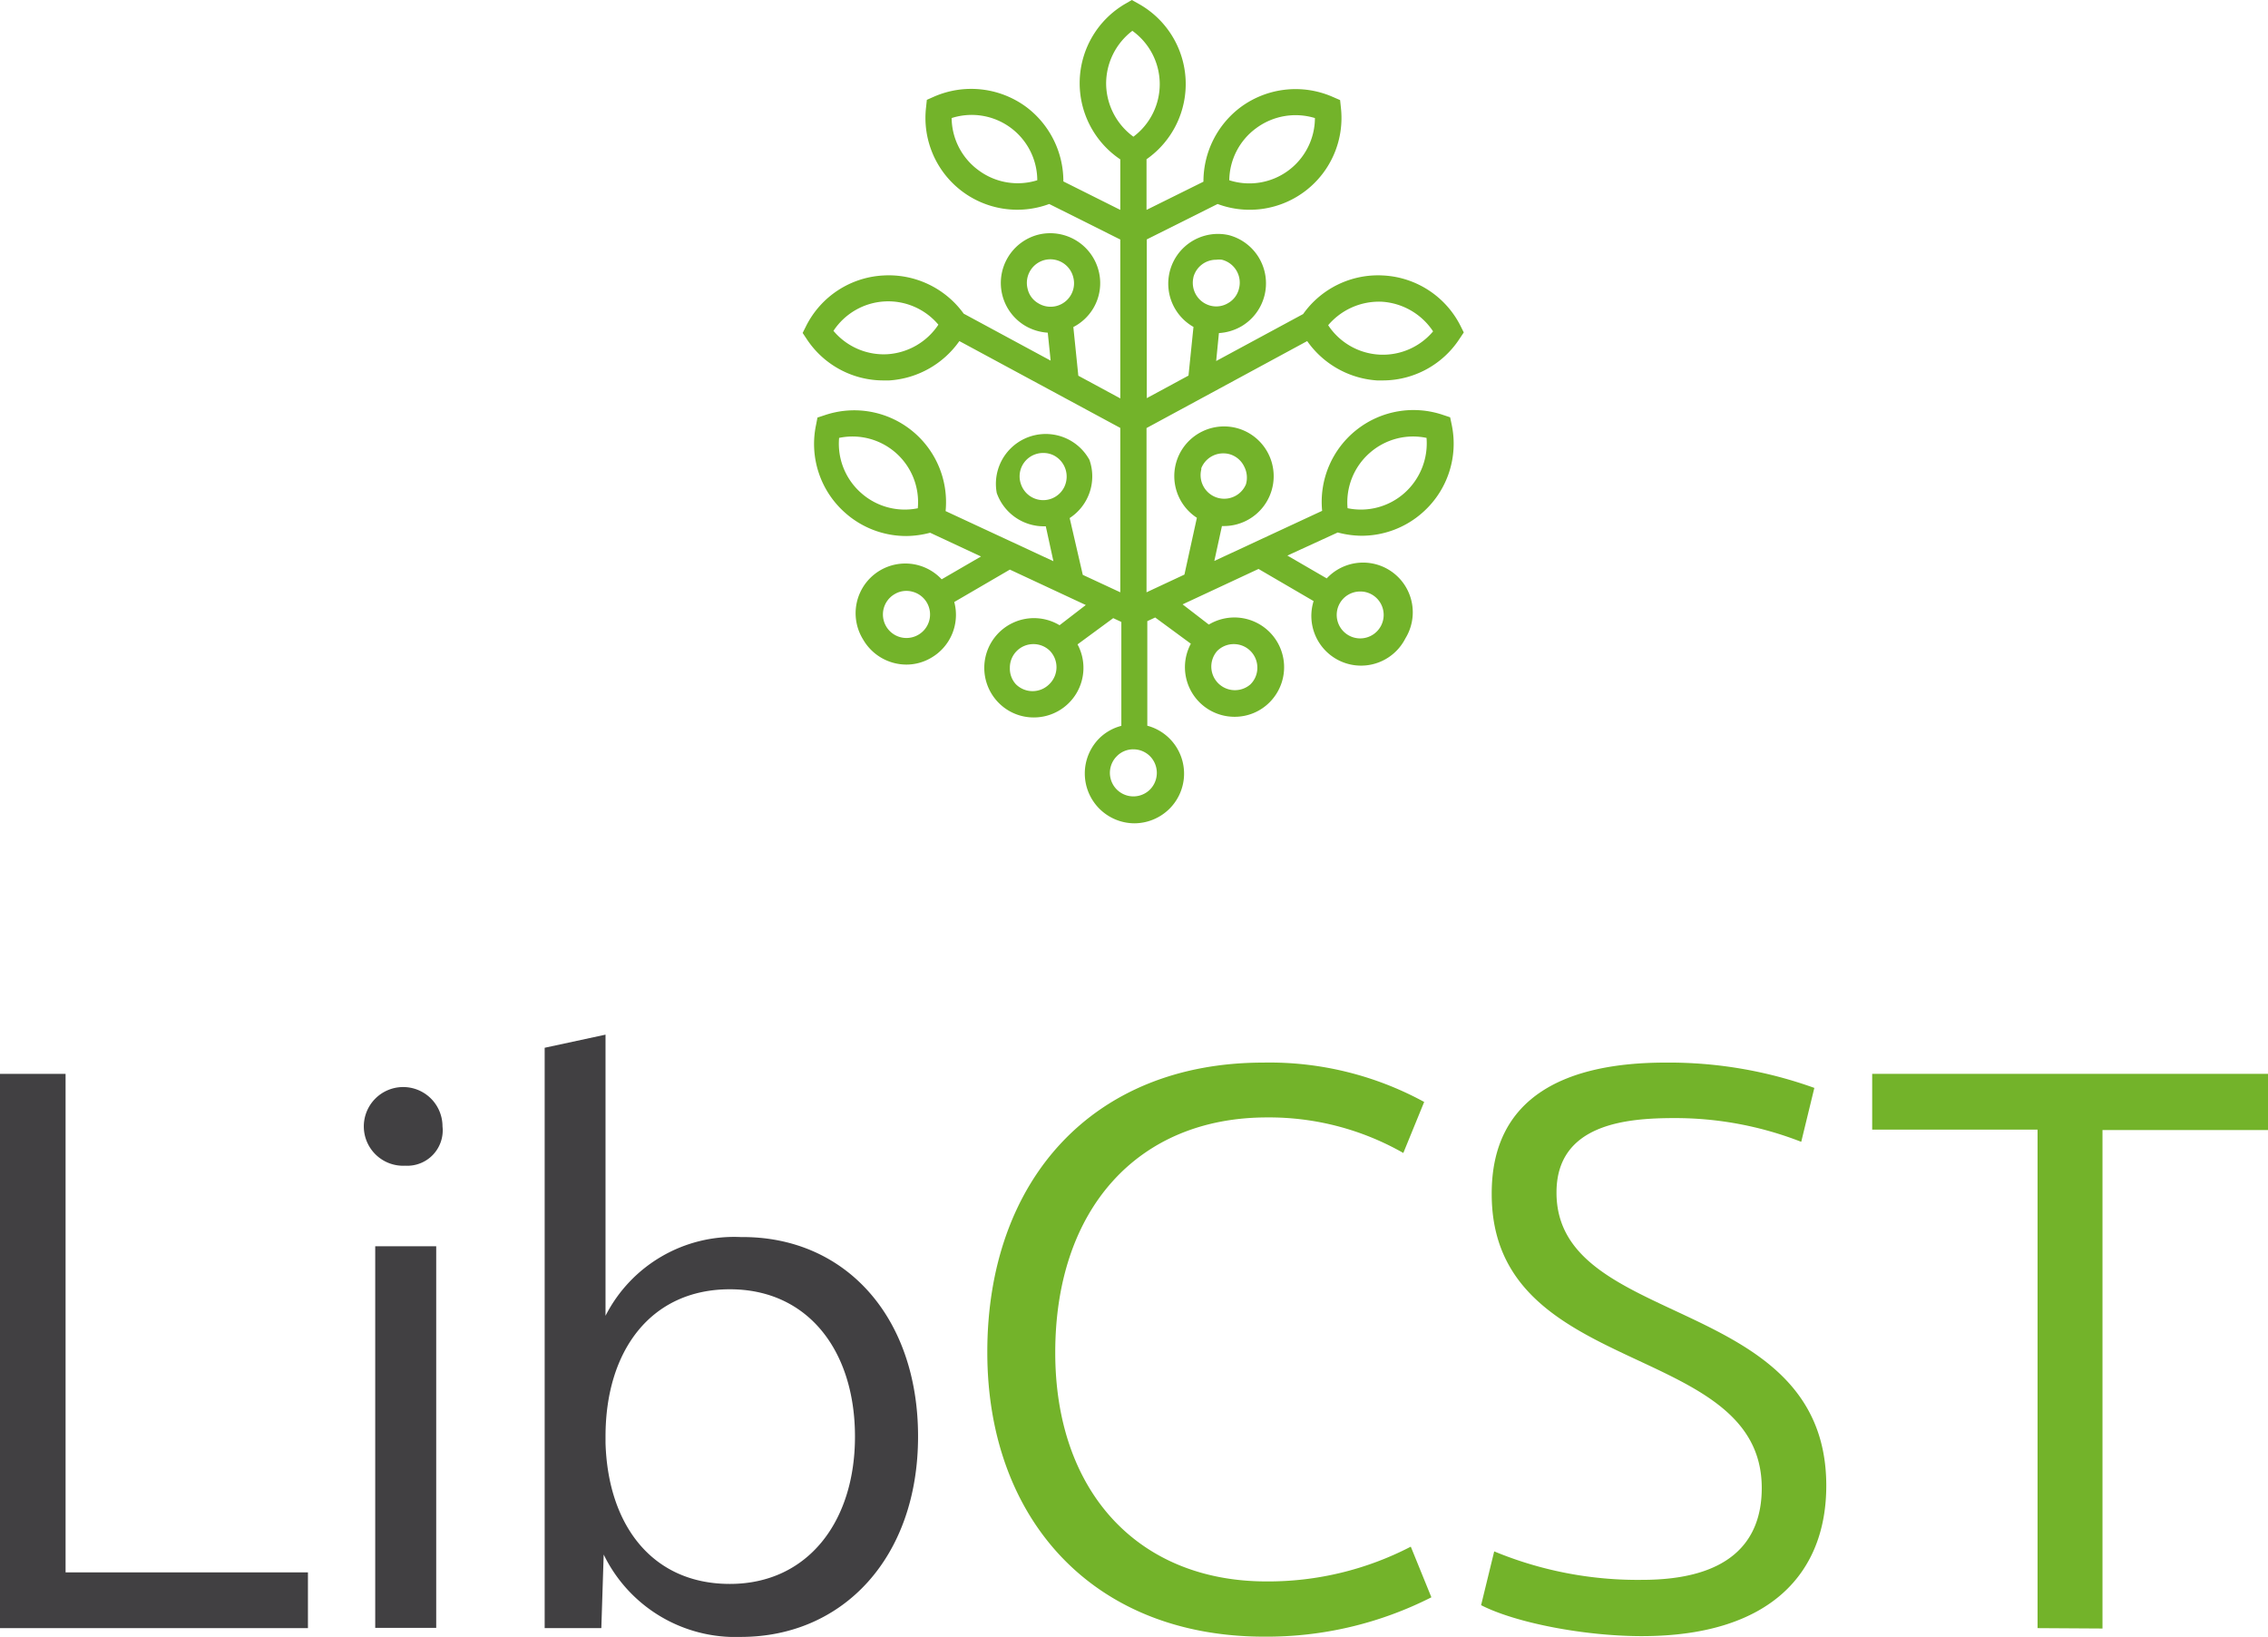 <svg xmlns="http://www.w3.org/2000/svg" viewBox="0 0 172.93 124.78"><title>LibCST-logo-vertical</title><g id="Layer_2" data-name="Layer 2"><g id="Artwork"><path d="M87.42,45.15V32.63L99.67,26A7.08,7.08,0,0,0,105,29h.41a7,7,0,0,0,5.88-3.18l.32-.48-.26-.52A7,7,0,0,0,105.48,21h0a7,7,0,0,0-6.12,2.94l-6.63,3.58.21-2.13a3.88,3.88,0,0,0,1.74-.53,3.8,3.8,0,0,0-1-6.94h0a3.79,3.79,0,0,0-2.68,7l-.38,3.71-3.18,1.72V18.25l5.4-2.7a7,7,0,0,0,9.4-7.35l-.06-.57-.53-.23a7.06,7.06,0,0,0-7,.73h0a7.08,7.08,0,0,0-2.89,5.72L87.42,16V12.14A7,7,0,0,0,86.8.28L86.3,0l-.5.29a7,7,0,0,0-.38,11.86V16l-4.34-2.17a7.08,7.08,0,0,0-2.89-5.72h0a7.08,7.08,0,0,0-7-.73l-.52.23-.06.57A7,7,0,0,0,80,15.55l5.42,2.71V30.37l-3.2-1.73-.38-3.71a3.79,3.79,0,0,0,1.51-1.41,3.75,3.75,0,0,0,.42-2.87,3.81,3.81,0,0,0-4.61-2.76h0a3.8,3.8,0,0,0-1,6.94,3.88,3.88,0,0,0,1.73.53l.22,2.13-6.63-3.58A7.05,7.05,0,0,0,67.34,21h0a7,7,0,0,0-5.88,3.86l-.26.52.32.48A7,7,0,0,0,67.4,29h.4a7.09,7.09,0,0,0,5.35-3l12.27,6.62V45.15l-2.86-1.33-1-4.33a3.79,3.79,0,0,0,1.51-4.43A3.8,3.8,0,0,0,76,37.58a3.81,3.81,0,0,0,3.59,2.54l.15,0,.58,2.66-8.22-3.82a7,7,0,0,0-9.22-7.31l-.55.18-.11.57a7,7,0,0,0,2.21,6.68h0a7,7,0,0,0,4.69,1.78,7.3,7.3,0,0,0,1.8-.25l3.88,1.81-3,1.74a3.79,3.79,0,0,0-6,4.57h0a3.82,3.82,0,0,0,3.31,1.93,3.71,3.71,0,0,0,1.86-.5,3.78,3.78,0,0,0,1.79-4.27L77,43.42l5.79,2.7-2,1.54a3.79,3.79,0,0,0-4.63,5.93,3.75,3.75,0,0,0,2.67,1.1,3.78,3.78,0,0,0,3.33-5.57l2.72-2,.62.29v7.92a3.72,3.72,0,0,0-1.67.94,3.8,3.8,0,0,0,2.65,6.49h0a3.82,3.82,0,0,0,2.67-1.09h0a3.78,3.78,0,0,0-1.67-6.35V47.35l.6-.28,2.72,2a3.78,3.78,0,0,0,3.33,5.57,3.75,3.75,0,0,0,2.67-1.1,3.79,3.79,0,0,0-4.63-5.93l-2-1.54,5.79-2.7,4.2,2.45a3.79,3.79,0,0,0,7,2.84h0a3.79,3.79,0,0,0-6-4.57l-3-1.74L102,40.59a7.29,7.29,0,0,0,1.79.25,7,7,0,0,0,4.69-1.78h0a7,7,0,0,0,2.21-6.68l-.12-.57-.54-.18a7,7,0,0,0-9.22,7.31l-8.22,3.82.58-2.66.15,0a3.8,3.8,0,0,0,1.27-7.38,3.8,3.8,0,0,0-4.84,2.32,3.79,3.79,0,0,0,1.51,4.43l-.95,4.33Zm3.57-24a1.79,1.79,0,0,1,1.74-1.35,1.65,1.65,0,0,1,.44,0A1.8,1.8,0,0,1,94.47,22a1.73,1.73,0,0,1-.82,1.1,1.75,1.75,0,0,1-1.36.2A1.8,1.8,0,0,1,91,21.13ZM105.36,23a5.06,5.06,0,0,1,3.91,2.26,5,5,0,0,1-8-.47A5.08,5.08,0,0,1,105.36,23ZM95.81,9.75A5.05,5.05,0,0,1,100.26,9a5,5,0,0,1-6.53,4.74A5,5,0,0,1,95.81,9.75ZM74.64,13a5,5,0,0,1-2.08-4,5,5,0,0,1,6.53,4.74A5,5,0,0,1,74.64,13Zm3.71,9a1.8,1.8,0,0,1,1.3-2.18,1.8,1.8,0,0,1,2.18,1.3,1.79,1.79,0,0,1-2.66,2A1.7,1.7,0,0,1,78.35,22ZM67.69,27a5,5,0,0,1-4.14-1.78,5,5,0,0,1,8-.47A5.05,5.05,0,0,1,67.69,27Zm10.16,9.92a1.78,1.78,0,0,1,1.09-2.29h0a1.8,1.8,0,0,1,.6-.1,1.77,1.77,0,0,1,.78.17,1.82,1.82,0,0,1,.84,2.4,1.79,1.79,0,0,1-3.31-.18ZM70,48.4a1.79,1.79,0,1,1-1.77-3.12,1.75,1.75,0,0,1,1.36-.17A1.79,1.79,0,0,1,70,48.4Zm10,3.76a1.8,1.8,0,0,1-2.54,0h0A1.76,1.76,0,0,1,77,50.91a1.79,1.79,0,0,1,1.8-1.81,1.78,1.78,0,0,1,1.26.52A1.8,1.8,0,0,1,80,52.16Zm-10-13.42a5,5,0,0,1-4.35-1.17h0a5,5,0,0,1-1.67-4.19,5,5,0,0,1,6,5.36ZM84.34,6.4a5.06,5.06,0,0,1,2-4.05,5,5,0,0,1,.08,8.07A5.06,5.06,0,0,1,84.34,6.4Zm3.34,53.79a1.79,1.79,0,1,1-2.52-2.55,1.74,1.74,0,0,1,1.26-.52h0a1.79,1.79,0,0,1,1.27.53A1.81,1.81,0,0,1,87.68,60.19ZM94.07,49.1a1.79,1.79,0,0,1,1.8,1.81,1.76,1.76,0,0,1-.53,1.26h0a1.8,1.8,0,0,1-2.53-2.55A1.78,1.78,0,0,1,94.07,49.1ZM102.15,46a1.78,1.78,0,0,1,1.57-.91,1.75,1.75,0,0,1,.88.23,1.79,1.79,0,1,1-2.45.68ZM91.58,35.73a1.8,1.8,0,0,1,.92-1,1.77,1.77,0,0,1,.78-.17,1.7,1.7,0,0,1,.59.1h0a1.78,1.78,0,0,1,1,.91A1.83,1.83,0,0,1,95,36.92a1.8,1.8,0,0,1-3.39-1.19Zm12.83-1.18a5,5,0,0,1,4.36-1.17,5.07,5.07,0,0,1-1.67,4.19,5,5,0,0,1-4.35,1.17A5,5,0,0,1,104.41,34.55Z" style="fill:#73b32a"/><path d="M23.48,124.11H0V81.86H5v38H23.48Z" style="fill:#414042"/><path d="M30.9,88.86a3,3,0,1,1,2.84-3A2.7,2.7,0,0,1,30.9,88.86ZM33.26,95v29.09H28.61V95Z" style="fill:#414042"/><path d="M70,109.5c0,9.18-5.68,15.28-13.52,15.28a11.16,11.16,0,0,1-10.45-6.28l-.18,5.61H41.53V79.87l4.64-1v21.43a11,11,0,0,1,10.33-6C64.4,94.23,70,100.33,70,109.5ZM55.65,98.28c-6,0-9.48,4.65-9.48,11.22V110c.19,6.28,3.57,10.74,9.48,10.74s9.54-4.71,9.54-11.23S61.63,98.28,55.65,98.28Z" style="fill:#414042"/><path d="M80.46,103.11c0,10.62,6.34,17.44,16.11,17.44a23.63,23.63,0,0,0,11-2.65l1.57,3.86a27.72,27.72,0,0,1-12.74,3c-13.16,0-21.12-9.06-21.12-21.67C75.27,90,83.29,81,96.33,81a24.63,24.63,0,0,1,12.26,3L107,87.89a20.65,20.65,0,0,0-10.39-2.71C86.8,85.18,80.46,92.12,80.46,103.11Z" style="fill:#73b32a"/><path d="M139.25,113.25c0,6.58-4.17,11.47-14.07,11.47-4.34,0-9.59-1-12.25-2.36l1-4.1a28.58,28.58,0,0,0,11.28,2.17c6.58,0,9.12-2.84,9.12-7,0-11.29-20.59-8.27-20.59-22.4C113.71,83.55,119.45,81,127,81a32.74,32.74,0,0,1,11.34,1.93l-1,4.11a26.4,26.4,0,0,0-9.66-1.81c-3.62,0-9,.42-9,5.67C118.66,101.36,139.25,98.58,139.25,113.25Z" style="fill:#73b32a"/><path d="M155.36,124.11v-38H142.75V81.86h30.18v4.28H160.31v38Z" style="fill:#73b32a"/></g></g></svg>